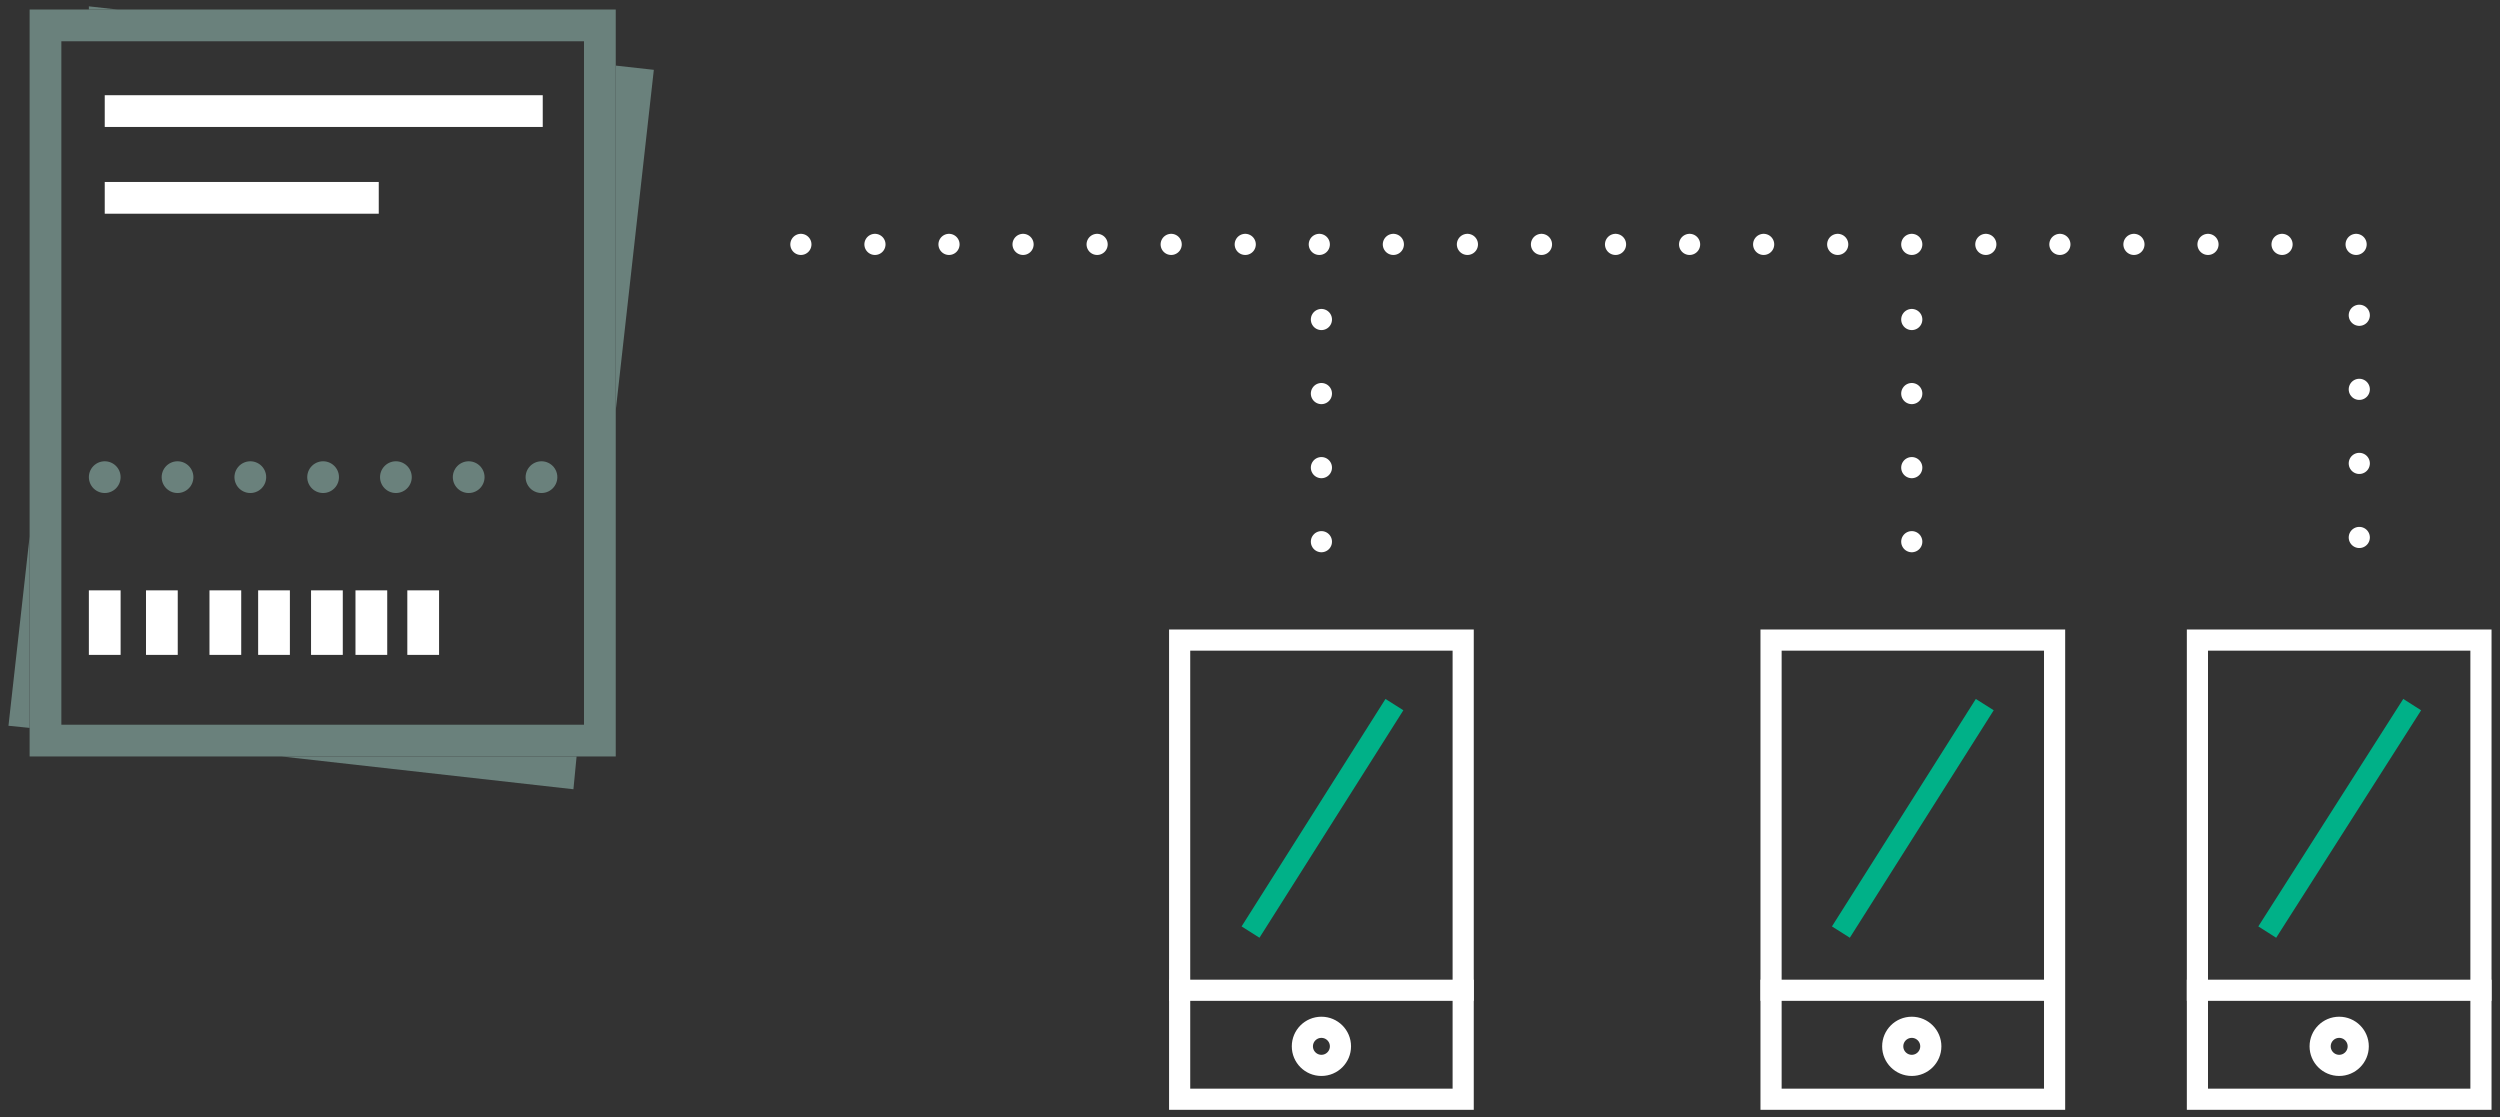 <?xml version="1.0" encoding="utf-8"?>
<!-- Generator: Adobe Illustrator 19.1.0, SVG Export Plug-In . SVG Version: 6.00 Build 0)  -->
<svg version="1.1" id="Layer_1" xmlns="http://www.w3.org/2000/svg" xmlns:xlink="http://www.w3.org/1999/xlink" x="0px" y="0px"
	 viewBox="-25 92.4 236.3 105.6" style="enable-background:new -25 92.4 236.3 105.6;" xml:space="preserve">
<rect x="-25" y="92.4" width="236.3" height="105.6" fill="#333333" stroke="none"/>
<style type="text/css">
	.st0{fill:none;stroke:#FFFFFF;stroke-width:2;stroke-miterlimit:10;}
	.st1{fill:none;stroke:#00B188;stroke-width:2;stroke-miterlimit:10;}
	.st2{fill:#6A817C;}
	
		.st3{fill:none;stroke:#6A817C;stroke-width:3;stroke-linecap:round;stroke-linejoin:round;stroke-miterlimit:10;stroke-dasharray:0,6.88;}
	.st4{fill:none;stroke:#FFFFFF;stroke-width:3;stroke-miterlimit:10;}
	
		.st5{fill:none;stroke:#FFFFFF;stroke-width:2;stroke-linecap:round;stroke-linejoin:round;stroke-miterlimit:10;stroke-dasharray:0,7;}
</style>
<g>
	<g id="XMLID_241_">
		<rect id="XMLID_244_" x="182.7" y="152.9" class="st0" width="26.8" height="43.4"/>
		<line id="XMLID_243_" class="st0" x1="210.5" y1="186" x2="181.7" y2="186"/>
		<circle id="XMLID_242_" class="st0" cx="196.1" cy="191.3" r="1.8"/>
	</g>
	<line id="XMLID_238_" class="st1" x1="203" y1="159" x2="189.3" y2="180.5"/>
</g>
<g>
	<g id="XMLID_2_">
		<rect id="XMLID_5_" x="142.4" y="152.9" class="st0" width="26.8" height="43.4"/>
		<line id="XMLID_4_" class="st0" x1="170.1" y1="186" x2="141.4" y2="186"/>
		<circle id="XMLID_3_" class="st0" cx="155.7" cy="191.3" r="1.8"/>
	</g>
	<line id="XMLID_1_" class="st1" x1="162.6" y1="159" x2="149" y2="180.5"/>
</g>
<g>
	<g id="XMLID_7_">
		<rect id="XMLID_10_" x="86.5" y="152.9" class="st0" width="26.8" height="43.4"/>
		<line id="XMLID_9_" class="st0" x1="114.3" y1="186" x2="85.5" y2="186"/>
		<circle id="XMLID_8_" class="st0" cx="99.9" cy="191.3" r="1.8"/>
	</g>
	<line id="XMLID_6_" class="st1" x1="106.8" y1="159" x2="93.2" y2="180.5"/>
</g>
<g>
	<g>
		<g>
			<g>
				<path class="st2" d="M30.2,96.3v64.6h-49.4V96.3H30.2 M33.2,93.3h-55.4v70.6h55.4V93.3L33.2,93.3z"/>
			</g>
		</g>
	</g>
	<line class="st3" x1="-15.1" y1="137.5" x2="26.3" y2="137.5"/>
	<g>
		<line class="st4" x1="15" y1="148.2" x2="15" y2="154.3"/>
		<line class="st4" x1="10.1" y1="148.2" x2="10.1" y2="154.3"/>
		<line class="st4" x1="5.9" y1="148.2" x2="5.9" y2="154.3"/>
		<line class="st4" x1="0.9" y1="148.2" x2="0.9" y2="154.3"/>
		<line class="st4" x1="-3.7" y1="148.2" x2="-3.7" y2="154.3"/>
		<line class="st4" x1="-9.7" y1="148.2" x2="-9.7" y2="154.3"/>
		<line class="st4" x1="-15.1" y1="148.2" x2="-15.1" y2="154.3"/>
	</g>
	<line class="st4" x1="-15.1" y1="102.9" x2="26.3" y2="102.9"/>
	<line class="st4" x1="-15.1" y1="111.1" x2="10.8" y2="111.1"/>
</g>
<polyline class="st5" points="50.7,115.5 198,115.5 198,146.8 "/>
<line class="st5" x1="155.7" y1="143.6" x2="155.7" y2="117.9"/>
<line class="st5" x1="99.9" y1="143.6" x2="99.9" y2="117.9"/>
<g>
	<polygon class="st2" points="-13.9,93.3 -16.6,93 -16.6,93.3 	"/>
	<polygon class="st2" points="33.2,131.2 36.8,99 33.2,98.6 	"/>
	<polygon class="st2" points="-22.2,143.1 -24.2,161 -22.2,161.2 	"/>
	<polygon class="st2" points="1.6,163.9 29.2,167 29.5,163.9 	"/>
</g>
</svg>
